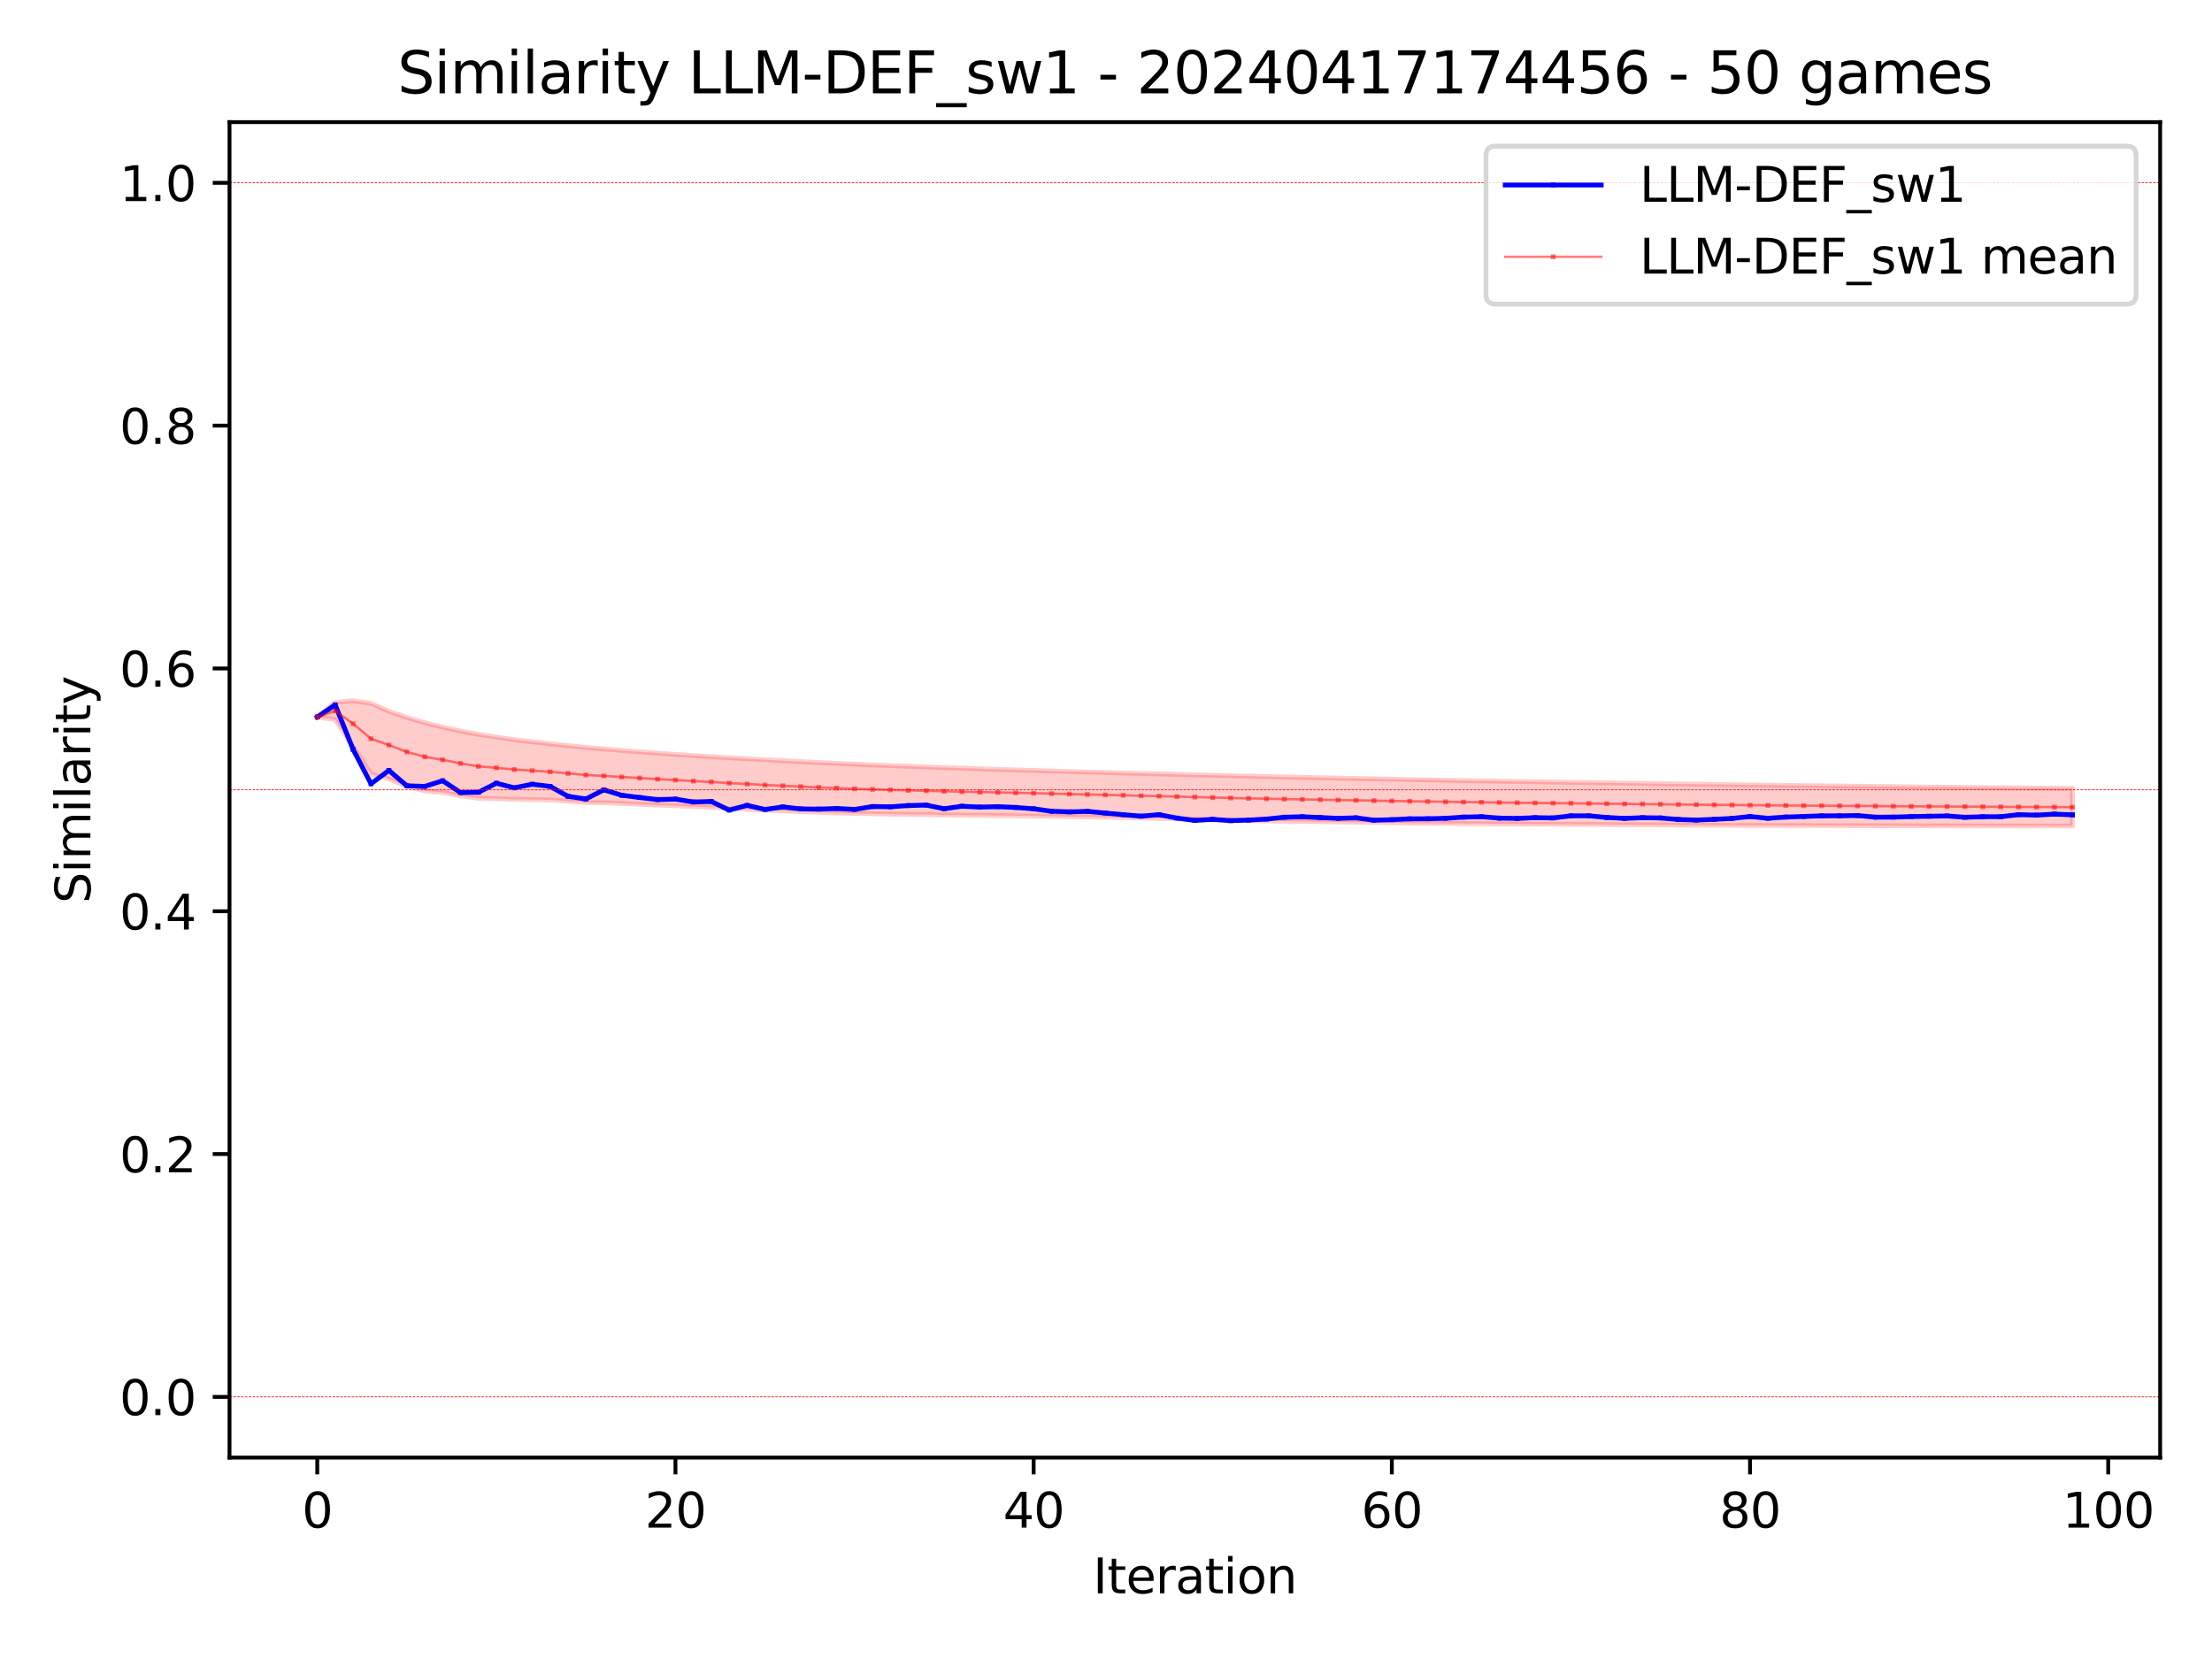 <?xml version="1.0" encoding="utf-8" standalone="no"?>
<!DOCTYPE svg PUBLIC "-//W3C//DTD SVG 1.1//EN"
  "http://www.w3.org/Graphics/SVG/1.1/DTD/svg11.dtd">
<svg xmlns:xlink="http://www.w3.org/1999/xlink" width="460.8pt" height="345.6pt" viewBox="0 0 460.8 345.6" xmlns="http://www.w3.org/2000/svg" version="1.1">
 <defs>
  <style type="text/css">*{stroke-linejoin: round; stroke-linecap: butt}</style>
 </defs>
 <g id="figure_1">
  <g id="patch_1">
   <path d="M 0 345.6 
L 460.8 345.6 
L 460.8 0 
L 0 0 
z
" style="fill: #ffffff"/>
  </g>
  <g id="axes_1">
   <g id="patch_2">
    <path d="M 47.81 303.64 
L 450 303.64 
L 450 25.44 
L 47.81 25.44 
z
" style="fill: #ffffff"/>
   </g>
   <g id="PolyCollection_1">
    <defs>
     <path id="md2b4e0899e" d="M 66.091 -196.235 
L 66.091 -196.235 
L 69.822 -199.287 
L 73.553 -199.623 
L 77.284 -199.08 
L 81.015 -197.42 
L 84.746 -196.154 
L 88.477 -195.041 
L 92.208 -194.124 
L 95.938 -193.321 
L 99.669 -192.611 
L 103.4 -192.038 
L 107.131 -191.511 
L 110.862 -191.071 
L 114.593 -190.667 
L 118.324 -190.266 
L 122.055 -189.894 
L 125.786 -189.58 
L 129.517 -189.271 
L 133.247 -188.979 
L 136.978 -188.703 
L 140.709 -188.445 
L 144.44 -188.199 
L 148.171 -187.967 
L 151.902 -187.744 
L 155.633 -187.53 
L 159.364 -187.324 
L 163.095 -187.127 
L 166.825 -186.938 
L 170.556 -186.756 
L 174.287 -186.582 
L 178.018 -186.414 
L 181.749 -186.257 
L 185.48 -186.107 
L 189.211 -185.965 
L 192.942 -185.83 
L 196.673 -185.695 
L 200.403 -185.568 
L 204.134 -185.445 
L 207.865 -185.328 
L 211.596 -185.213 
L 215.327 -185.101 
L 219.058 -184.989 
L 222.789 -184.88 
L 226.52 -184.775 
L 230.251 -184.671 
L 233.981 -184.569 
L 237.712 -184.47 
L 241.443 -184.373 
L 245.174 -184.278 
L 248.905 -184.185 
L 252.636 -184.093 
L 256.367 -184.003 
L 260.098 -183.915 
L 263.829 -183.829 
L 267.559 -183.745 
L 271.29 -183.664 
L 275.021 -183.584 
L 278.752 -183.505 
L 282.483 -183.428 
L 286.214 -183.352 
L 289.945 -183.277 
L 293.676 -183.205 
L 297.407 -183.134 
L 301.137 -183.064 
L 304.868 -182.998 
L 308.599 -182.933 
L 312.33 -182.868 
L 316.061 -182.804 
L 319.792 -182.742 
L 323.523 -182.681 
L 327.254 -182.624 
L 330.985 -182.568 
L 334.715 -182.511 
L 338.446 -182.454 
L 342.177 -182.4 
L 345.908 -182.346 
L 349.639 -182.291 
L 353.37 -182.238 
L 357.101 -182.186 
L 360.832 -182.135 
L 364.563 -182.087 
L 368.293 -182.039 
L 372.024 -181.992 
L 375.755 -181.947 
L 379.486 -181.904 
L 383.217 -181.861 
L 386.948 -181.819 
L 390.679 -181.777 
L 394.41 -181.735 
L 398.141 -181.694 
L 401.872 -181.654 
L 405.602 -181.616 
L 409.333 -181.577 
L 413.064 -181.538 
L 416.795 -181.501 
L 420.526 -181.467 
L 424.257 -181.432 
L 427.988 -181.399 
L 431.719 -181.366 
L 431.719 -173.535 
L 431.719 -173.535 
L 427.988 -173.535 
L 424.257 -173.532 
L 420.526 -173.533 
L 416.795 -173.532 
L 413.064 -173.539 
L 409.333 -173.545 
L 405.602 -173.554 
L 401.872 -173.559 
L 398.141 -173.564 
L 394.41 -173.572 
L 390.679 -173.582 
L 386.948 -173.592 
L 383.217 -173.597 
L 379.486 -173.603 
L 375.755 -173.61 
L 372.024 -173.619 
L 368.293 -173.631 
L 364.563 -173.649 
L 360.832 -173.661 
L 357.101 -173.681 
L 353.37 -173.706 
L 349.639 -173.736 
L 345.908 -173.764 
L 342.177 -173.786 
L 338.446 -173.807 
L 334.715 -173.834 
L 330.985 -173.856 
L 327.254 -173.872 
L 323.523 -173.889 
L 319.792 -173.918 
L 316.061 -173.946 
L 312.33 -173.98 
L 308.599 -174.013 
L 304.868 -174.041 
L 301.137 -174.072 
L 297.407 -174.112 
L 293.676 -174.156 
L 289.945 -174.204 
L 286.214 -174.259 
L 282.483 -174.321 
L 278.752 -174.37 
L 275.021 -174.425 
L 271.29 -174.477 
L 267.559 -174.527 
L 263.829 -174.583 
L 260.098 -174.657 
L 256.367 -174.743 
L 252.636 -174.839 
L 248.905 -174.929 
L 245.174 -175.035 
L 241.443 -175.126 
L 237.712 -175.193 
L 233.981 -175.279 
L 230.251 -175.356 
L 226.52 -175.425 
L 222.789 -175.484 
L 219.058 -175.551 
L 215.327 -175.618 
L 211.596 -175.668 
L 207.865 -175.71 
L 204.134 -175.748 
L 200.403 -175.794 
L 196.673 -175.837 
L 192.942 -175.909 
L 189.211 -175.95 
L 185.48 -176.001 
L 181.749 -176.07 
L 178.018 -176.144 
L 174.287 -176.263 
L 170.556 -176.382 
L 166.825 -176.523 
L 163.095 -176.677 
L 159.364 -176.819 
L 155.633 -177.021 
L 151.902 -177.178 
L 148.171 -177.443 
L 144.44 -177.581 
L 140.709 -177.75 
L 136.978 -177.889 
L 133.247 -178.061 
L 129.517 -178.22 
L 125.786 -178.359 
L 122.055 -178.409 
L 118.324 -178.701 
L 114.593 -178.983 
L 110.862 -179.047 
L 107.131 -179.079 
L 103.4 -179.245 
L 99.669 -179.312 
L 95.938 -179.804 
L 92.208 -180.517 
L 88.477 -180.846 
L 84.746 -181.787 
L 81.015 -183.347 
L 77.284 -184.327 
L 73.553 -190.036 
L 69.822 -195.711 
L 66.091 -196.235 
z
" style="stroke: #ff0000; stroke-opacity: 0.2"/>
    </defs>
    <g clip-path="url(#pc6d7506c05)">
     <use xlink:href="#md2b4e0899e" x="0" y="345.6" style="fill: #ff0000; fill-opacity: 0.2; stroke: #ff0000; stroke-opacity: 0.2"/>
    </g>
   </g>
   <g id="matplotlib.axis_1">
    <g id="xtick_1">
     <g id="line2d_1">
      <defs>
       <path id="m69b4396168" d="M 0 0 
L 0 3.5 
" style="stroke: #000000; stroke-width: 0.8"/>
      </defs>
      <g>
       <use xlink:href="#m69b4396168" x="66.091" y="303.64" style="stroke: #000000; stroke-width: 0.8"/>
      </g>
     </g>
     <g id="text_1">
      <!-- 0 -->
      <g transform="translate(62.91 318.238) scale(0.1 -0.1)">
       <defs>
        <path id="DejaVuSans-30" d="M 2034 4250 
Q 1547 4250 1301 3770 
Q 1056 3291 1056 2328 
Q 1056 1369 1301 889 
Q 1547 409 2034 409 
Q 2525 409 2770 889 
Q 3016 1369 3016 2328 
Q 3016 3291 2770 3770 
Q 2525 4250 2034 4250 
z
M 2034 4750 
Q 2819 4750 3233 4129 
Q 3647 3509 3647 2328 
Q 3647 1150 3233 529 
Q 2819 -91 2034 -91 
Q 1250 -91 836 529 
Q 422 1150 422 2328 
Q 422 3509 836 4129 
Q 1250 4750 2034 4750 
z
" transform="scale(0.016)"/>
       </defs>
       <use xlink:href="#DejaVuSans-30"/>
      </g>
     </g>
    </g>
    <g id="xtick_2">
     <g id="line2d_2">
      <g>
       <use xlink:href="#m69b4396168" x="140.709" y="303.64" style="stroke: #000000; stroke-width: 0.8"/>
      </g>
     </g>
     <g id="text_2">
      <!-- 20 -->
      <g transform="translate(134.347 318.238) scale(0.1 -0.1)">
       <defs>
        <path id="DejaVuSans-32" d="M 1228 531 
L 3431 531 
L 3431 0 
L 469 0 
L 469 531 
Q 828 903 1448 1529 
Q 2069 2156 2228 2338 
Q 2531 2678 2651 2914 
Q 2772 3150 2772 3378 
Q 2772 3750 2511 3984 
Q 2250 4219 1831 4219 
Q 1534 4219 1204 4116 
Q 875 4013 500 3803 
L 500 4441 
Q 881 4594 1212 4672 
Q 1544 4750 1819 4750 
Q 2544 4750 2975 4387 
Q 3406 4025 3406 3419 
Q 3406 3131 3298 2873 
Q 3191 2616 2906 2266 
Q 2828 2175 2409 1742 
Q 1991 1309 1228 531 
z
" transform="scale(0.016)"/>
       </defs>
       <use xlink:href="#DejaVuSans-32"/>
       <use xlink:href="#DejaVuSans-30" x="63.623"/>
      </g>
     </g>
    </g>
    <g id="xtick_3">
     <g id="line2d_3">
      <g>
       <use xlink:href="#m69b4396168" x="215.327" y="303.64" style="stroke: #000000; stroke-width: 0.8"/>
      </g>
     </g>
     <g id="text_3">
      <!-- 40 -->
      <g transform="translate(208.964 318.238) scale(0.1 -0.1)">
       <defs>
        <path id="DejaVuSans-34" d="M 2419 4116 
L 825 1625 
L 2419 1625 
L 2419 4116 
z
M 2253 4666 
L 3047 4666 
L 3047 1625 
L 3713 1625 
L 3713 1100 
L 3047 1100 
L 3047 0 
L 2419 0 
L 2419 1100 
L 313 1100 
L 313 1709 
L 2253 4666 
z
" transform="scale(0.016)"/>
       </defs>
       <use xlink:href="#DejaVuSans-34"/>
       <use xlink:href="#DejaVuSans-30" x="63.623"/>
      </g>
     </g>
    </g>
    <g id="xtick_4">
     <g id="line2d_4">
      <g>
       <use xlink:href="#m69b4396168" x="289.945" y="303.64" style="stroke: #000000; stroke-width: 0.8"/>
      </g>
     </g>
     <g id="text_4">
      <!-- 60 -->
      <g transform="translate(283.582 318.238) scale(0.1 -0.1)">
       <defs>
        <path id="DejaVuSans-36" d="M 2113 2584 
Q 1688 2584 1439 2293 
Q 1191 2003 1191 1497 
Q 1191 994 1439 701 
Q 1688 409 2113 409 
Q 2538 409 2786 701 
Q 3034 994 3034 1497 
Q 3034 2003 2786 2293 
Q 2538 2584 2113 2584 
z
M 3366 4563 
L 3366 3988 
Q 3128 4100 2886 4159 
Q 2644 4219 2406 4219 
Q 1781 4219 1451 3797 
Q 1122 3375 1075 2522 
Q 1259 2794 1537 2939 
Q 1816 3084 2150 3084 
Q 2853 3084 3261 2657 
Q 3669 2231 3669 1497 
Q 3669 778 3244 343 
Q 2819 -91 2113 -91 
Q 1303 -91 875 529 
Q 447 1150 447 2328 
Q 447 3434 972 4092 
Q 1497 4750 2381 4750 
Q 2619 4750 2861 4703 
Q 3103 4656 3366 4563 
z
" transform="scale(0.016)"/>
       </defs>
       <use xlink:href="#DejaVuSans-36"/>
       <use xlink:href="#DejaVuSans-30" x="63.623"/>
      </g>
     </g>
    </g>
    <g id="xtick_5">
     <g id="line2d_5">
      <g>
       <use xlink:href="#m69b4396168" x="364.563" y="303.64" style="stroke: #000000; stroke-width: 0.8"/>
      </g>
     </g>
     <g id="text_5">
      <!-- 80 -->
      <g transform="translate(358.2 318.238) scale(0.1 -0.1)">
       <defs>
        <path id="DejaVuSans-38" d="M 2034 2216 
Q 1584 2216 1326 1975 
Q 1069 1734 1069 1313 
Q 1069 891 1326 650 
Q 1584 409 2034 409 
Q 2484 409 2743 651 
Q 3003 894 3003 1313 
Q 3003 1734 2745 1975 
Q 2488 2216 2034 2216 
z
M 1403 2484 
Q 997 2584 770 2862 
Q 544 3141 544 3541 
Q 544 4100 942 4425 
Q 1341 4750 2034 4750 
Q 2731 4750 3128 4425 
Q 3525 4100 3525 3541 
Q 3525 3141 3298 2862 
Q 3072 2584 2669 2484 
Q 3125 2378 3379 2068 
Q 3634 1759 3634 1313 
Q 3634 634 3220 271 
Q 2806 -91 2034 -91 
Q 1263 -91 848 271 
Q 434 634 434 1313 
Q 434 1759 690 2068 
Q 947 2378 1403 2484 
z
M 1172 3481 
Q 1172 3119 1398 2916 
Q 1625 2713 2034 2713 
Q 2441 2713 2670 2916 
Q 2900 3119 2900 3481 
Q 2900 3844 2670 4047 
Q 2441 4250 2034 4250 
Q 1625 4250 1398 4047 
Q 1172 3844 1172 3481 
z
" transform="scale(0.016)"/>
       </defs>
       <use xlink:href="#DejaVuSans-38"/>
       <use xlink:href="#DejaVuSans-30" x="63.623"/>
      </g>
     </g>
    </g>
    <g id="xtick_6">
     <g id="line2d_6">
      <g>
       <use xlink:href="#m69b4396168" x="439.18" y="303.64" style="stroke: #000000; stroke-width: 0.8"/>
      </g>
     </g>
     <g id="text_6">
      <!-- 100 -->
      <g transform="translate(429.637 318.238) scale(0.1 -0.1)">
       <defs>
        <path id="DejaVuSans-31" d="M 794 531 
L 1825 531 
L 1825 4091 
L 703 3866 
L 703 4441 
L 1819 4666 
L 2450 4666 
L 2450 531 
L 3481 531 
L 3481 0 
L 794 0 
L 794 531 
z
" transform="scale(0.016)"/>
       </defs>
       <use xlink:href="#DejaVuSans-31"/>
       <use xlink:href="#DejaVuSans-30" x="63.623"/>
       <use xlink:href="#DejaVuSans-30" x="127.246"/>
      </g>
     </g>
    </g>
    <g id="text_7">
     <!-- Iteration -->
     <g transform="translate(227.696 331.917) scale(0.1 -0.1)">
      <defs>
       <path id="DejaVuSans-49" d="M 628 4666 
L 1259 4666 
L 1259 0 
L 628 0 
L 628 4666 
z
" transform="scale(0.016)"/>
       <path id="DejaVuSans-74" d="M 1172 4494 
L 1172 3500 
L 2356 3500 
L 2356 3053 
L 1172 3053 
L 1172 1153 
Q 1172 725 1289 603 
Q 1406 481 1766 481 
L 2356 481 
L 2356 0 
L 1766 0 
Q 1100 0 847 248 
Q 594 497 594 1153 
L 594 3053 
L 172 3053 
L 172 3500 
L 594 3500 
L 594 4494 
L 1172 4494 
z
" transform="scale(0.016)"/>
       <path id="DejaVuSans-65" d="M 3597 1894 
L 3597 1613 
L 953 1613 
Q 991 1019 1311 708 
Q 1631 397 2203 397 
Q 2534 397 2845 478 
Q 3156 559 3463 722 
L 3463 178 
Q 3153 47 2828 -22 
Q 2503 -91 2169 -91 
Q 1331 -91 842 396 
Q 353 884 353 1716 
Q 353 2575 817 3079 
Q 1281 3584 2069 3584 
Q 2775 3584 3186 3129 
Q 3597 2675 3597 1894 
z
M 3022 2063 
Q 3016 2534 2758 2815 
Q 2500 3097 2075 3097 
Q 1594 3097 1305 2825 
Q 1016 2553 972 2059 
L 3022 2063 
z
" transform="scale(0.016)"/>
       <path id="DejaVuSans-72" d="M 2631 2963 
Q 2534 3019 2420 3045 
Q 2306 3072 2169 3072 
Q 1681 3072 1420 2755 
Q 1159 2438 1159 1844 
L 1159 0 
L 581 0 
L 581 3500 
L 1159 3500 
L 1159 2956 
Q 1341 3275 1631 3429 
Q 1922 3584 2338 3584 
Q 2397 3584 2469 3576 
Q 2541 3569 2628 3553 
L 2631 2963 
z
" transform="scale(0.016)"/>
       <path id="DejaVuSans-61" d="M 2194 1759 
Q 1497 1759 1228 1600 
Q 959 1441 959 1056 
Q 959 750 1161 570 
Q 1363 391 1709 391 
Q 2188 391 2477 730 
Q 2766 1069 2766 1631 
L 2766 1759 
L 2194 1759 
z
M 3341 1997 
L 3341 0 
L 2766 0 
L 2766 531 
Q 2569 213 2275 61 
Q 1981 -91 1556 -91 
Q 1019 -91 701 211 
Q 384 513 384 1019 
Q 384 1609 779 1909 
Q 1175 2209 1959 2209 
L 2766 2209 
L 2766 2266 
Q 2766 2663 2505 2880 
Q 2244 3097 1772 3097 
Q 1472 3097 1187 3025 
Q 903 2953 641 2809 
L 641 3341 
Q 956 3463 1253 3523 
Q 1550 3584 1831 3584 
Q 2591 3584 2966 3190 
Q 3341 2797 3341 1997 
z
" transform="scale(0.016)"/>
       <path id="DejaVuSans-69" d="M 603 3500 
L 1178 3500 
L 1178 0 
L 603 0 
L 603 3500 
z
M 603 4863 
L 1178 4863 
L 1178 4134 
L 603 4134 
L 603 4863 
z
" transform="scale(0.016)"/>
       <path id="DejaVuSans-6f" d="M 1959 3097 
Q 1497 3097 1228 2736 
Q 959 2375 959 1747 
Q 959 1119 1226 758 
Q 1494 397 1959 397 
Q 2419 397 2687 759 
Q 2956 1122 2956 1747 
Q 2956 2369 2687 2733 
Q 2419 3097 1959 3097 
z
M 1959 3584 
Q 2709 3584 3137 3096 
Q 3566 2609 3566 1747 
Q 3566 888 3137 398 
Q 2709 -91 1959 -91 
Q 1206 -91 779 398 
Q 353 888 353 1747 
Q 353 2609 779 3096 
Q 1206 3584 1959 3584 
z
" transform="scale(0.016)"/>
       <path id="DejaVuSans-6e" d="M 3513 2113 
L 3513 0 
L 2938 0 
L 2938 2094 
Q 2938 2591 2744 2837 
Q 2550 3084 2163 3084 
Q 1697 3084 1428 2787 
Q 1159 2491 1159 1978 
L 1159 0 
L 581 0 
L 581 3500 
L 1159 3500 
L 1159 2956 
Q 1366 3272 1645 3428 
Q 1925 3584 2291 3584 
Q 2894 3584 3203 3211 
Q 3513 2838 3513 2113 
z
" transform="scale(0.016)"/>
      </defs>
      <use xlink:href="#DejaVuSans-49"/>
      <use xlink:href="#DejaVuSans-74" x="29.492"/>
      <use xlink:href="#DejaVuSans-65" x="68.701"/>
      <use xlink:href="#DejaVuSans-72" x="130.225"/>
      <use xlink:href="#DejaVuSans-61" x="171.338"/>
      <use xlink:href="#DejaVuSans-74" x="232.617"/>
      <use xlink:href="#DejaVuSans-69" x="271.826"/>
      <use xlink:href="#DejaVuSans-6f" x="299.609"/>
      <use xlink:href="#DejaVuSans-6e" x="360.791"/>
     </g>
    </g>
   </g>
   <g id="matplotlib.axis_2">
    <g id="ytick_1">
     <g id="line2d_7">
      <defs>
       <path id="m37af8f67b7" d="M 0 0 
L -3.5 0 
" style="stroke: #000000; stroke-width: 0.8"/>
      </defs>
      <g>
       <use xlink:href="#m37af8f67b7" x="47.81" y="290.995" style="stroke: #000000; stroke-width: 0.8"/>
      </g>
     </g>
     <g id="text_8">
      <!-- 0.0 -->
      <g transform="translate(24.907 294.794) scale(0.1 -0.1)">
       <defs>
        <path id="DejaVuSans-2e" d="M 684 794 
L 1344 794 
L 1344 0 
L 684 0 
L 684 794 
z
" transform="scale(0.016)"/>
       </defs>
       <use xlink:href="#DejaVuSans-30"/>
       <use xlink:href="#DejaVuSans-2e" x="63.623"/>
       <use xlink:href="#DejaVuSans-30" x="95.41"/>
      </g>
     </g>
    </g>
    <g id="ytick_2">
     <g id="line2d_8">
      <g>
       <use xlink:href="#m37af8f67b7" x="47.81" y="240.413" style="stroke: #000000; stroke-width: 0.8"/>
      </g>
     </g>
     <g id="text_9">
      <!-- 0.2 -->
      <g transform="translate(24.907 244.212) scale(0.1 -0.1)">
       <use xlink:href="#DejaVuSans-30"/>
       <use xlink:href="#DejaVuSans-2e" x="63.623"/>
       <use xlink:href="#DejaVuSans-32" x="95.41"/>
      </g>
     </g>
    </g>
    <g id="ytick_3">
     <g id="line2d_9">
      <g>
       <use xlink:href="#m37af8f67b7" x="47.81" y="189.831" style="stroke: #000000; stroke-width: 0.8"/>
      </g>
     </g>
     <g id="text_10">
      <!-- 0.4 -->
      <g transform="translate(24.907 193.63) scale(0.1 -0.1)">
       <use xlink:href="#DejaVuSans-30"/>
       <use xlink:href="#DejaVuSans-2e" x="63.623"/>
       <use xlink:href="#DejaVuSans-34" x="95.41"/>
      </g>
     </g>
    </g>
    <g id="ytick_4">
     <g id="line2d_10">
      <g>
       <use xlink:href="#m37af8f67b7" x="47.81" y="139.249" style="stroke: #000000; stroke-width: 0.8"/>
      </g>
     </g>
     <g id="text_11">
      <!-- 0.6 -->
      <g transform="translate(24.907 143.048) scale(0.1 -0.1)">
       <use xlink:href="#DejaVuSans-30"/>
       <use xlink:href="#DejaVuSans-2e" x="63.623"/>
       <use xlink:href="#DejaVuSans-36" x="95.41"/>
      </g>
     </g>
    </g>
    <g id="ytick_5">
     <g id="line2d_11">
      <g>
       <use xlink:href="#m37af8f67b7" x="47.81" y="88.667" style="stroke: #000000; stroke-width: 0.8"/>
      </g>
     </g>
     <g id="text_12">
      <!-- 0.8 -->
      <g transform="translate(24.907 92.466) scale(0.1 -0.1)">
       <use xlink:href="#DejaVuSans-30"/>
       <use xlink:href="#DejaVuSans-2e" x="63.623"/>
       <use xlink:href="#DejaVuSans-38" x="95.41"/>
      </g>
     </g>
    </g>
    <g id="ytick_6">
     <g id="line2d_12">
      <g>
       <use xlink:href="#m37af8f67b7" x="47.81" y="38.085" style="stroke: #000000; stroke-width: 0.8"/>
      </g>
     </g>
     <g id="text_13">
      <!-- 1.0 -->
      <g transform="translate(24.907 41.885) scale(0.1 -0.1)">
       <use xlink:href="#DejaVuSans-31"/>
       <use xlink:href="#DejaVuSans-2e" x="63.623"/>
       <use xlink:href="#DejaVuSans-30" x="95.41"/>
      </g>
     </g>
    </g>
    <g id="text_14">
     <!-- Similarity -->
     <g transform="translate(18.827 188.18) rotate(-90) scale(0.1 -0.1)">
      <defs>
       <path id="DejaVuSans-53" d="M 3425 4513 
L 3425 3897 
Q 3066 4069 2747 4153 
Q 2428 4238 2131 4238 
Q 1616 4238 1336 4038 
Q 1056 3838 1056 3469 
Q 1056 3159 1242 3001 
Q 1428 2844 1947 2747 
L 2328 2669 
Q 3034 2534 3370 2195 
Q 3706 1856 3706 1288 
Q 3706 609 3251 259 
Q 2797 -91 1919 -91 
Q 1588 -91 1214 -16 
Q 841 59 441 206 
L 441 856 
Q 825 641 1194 531 
Q 1563 422 1919 422 
Q 2459 422 2753 634 
Q 3047 847 3047 1241 
Q 3047 1584 2836 1778 
Q 2625 1972 2144 2069 
L 1759 2144 
Q 1053 2284 737 2584 
Q 422 2884 422 3419 
Q 422 4038 858 4394 
Q 1294 4750 2059 4750 
Q 2388 4750 2728 4690 
Q 3069 4631 3425 4513 
z
" transform="scale(0.016)"/>
       <path id="DejaVuSans-6d" d="M 3328 2828 
Q 3544 3216 3844 3400 
Q 4144 3584 4550 3584 
Q 5097 3584 5394 3201 
Q 5691 2819 5691 2113 
L 5691 0 
L 5113 0 
L 5113 2094 
Q 5113 2597 4934 2840 
Q 4756 3084 4391 3084 
Q 3944 3084 3684 2787 
Q 3425 2491 3425 1978 
L 3425 0 
L 2847 0 
L 2847 2094 
Q 2847 2600 2669 2842 
Q 2491 3084 2119 3084 
Q 1678 3084 1418 2786 
Q 1159 2488 1159 1978 
L 1159 0 
L 581 0 
L 581 3500 
L 1159 3500 
L 1159 2956 
Q 1356 3278 1631 3431 
Q 1906 3584 2284 3584 
Q 2666 3584 2933 3390 
Q 3200 3197 3328 2828 
z
" transform="scale(0.016)"/>
       <path id="DejaVuSans-6c" d="M 603 4863 
L 1178 4863 
L 1178 0 
L 603 0 
L 603 4863 
z
" transform="scale(0.016)"/>
       <path id="DejaVuSans-79" d="M 2059 -325 
Q 1816 -950 1584 -1140 
Q 1353 -1331 966 -1331 
L 506 -1331 
L 506 -850 
L 844 -850 
Q 1081 -850 1212 -737 
Q 1344 -625 1503 -206 
L 1606 56 
L 191 3500 
L 800 3500 
L 1894 763 
L 2988 3500 
L 3597 3500 
L 2059 -325 
z
" transform="scale(0.016)"/>
      </defs>
      <use xlink:href="#DejaVuSans-53"/>
      <use xlink:href="#DejaVuSans-69" x="63.477"/>
      <use xlink:href="#DejaVuSans-6d" x="91.26"/>
      <use xlink:href="#DejaVuSans-69" x="188.672"/>
      <use xlink:href="#DejaVuSans-6c" x="216.455"/>
      <use xlink:href="#DejaVuSans-61" x="244.238"/>
      <use xlink:href="#DejaVuSans-72" x="305.518"/>
      <use xlink:href="#DejaVuSans-69" x="346.631"/>
      <use xlink:href="#DejaVuSans-74" x="374.414"/>
      <use xlink:href="#DejaVuSans-79" x="413.623"/>
     </g>
    </g>
   </g>
   <g id="line2d_13">
    <path d="M 66.091 149.365 
L 69.822 146.836 
L 73.553 156.11 
L 77.284 163.275 
L 81.015 160.493 
L 84.746 163.697 
L 88.477 163.817 
L 92.208 162.643 
L 95.938 165.102 
L 99.669 165.046 
L 103.4 163.16 
L 107.131 164.118 
L 110.862 163.373 
L 114.593 163.817 
L 118.324 165.889 
L 122.055 166.437 
L 125.786 164.54 
L 129.517 165.664 
L 133.247 166.137 
L 136.978 166.563 
L 140.709 166.467 
L 144.44 167.069 
L 148.171 166.959 
L 151.902 168.755 
L 155.633 167.777 
L 159.364 168.625 
L 163.095 168.099 
L 166.825 168.514 
L 170.556 168.552 
L 174.287 168.418 
L 178.018 168.619 
L 181.749 168.018 
L 185.48 168.065 
L 189.211 167.813 
L 192.942 167.719 
L 196.673 168.474 
L 200.403 167.958 
L 204.134 168.134 
L 207.865 168.042 
L 211.596 168.207 
L 215.327 168.488 
L 219.058 168.996 
L 222.789 169.128 
L 226.52 169.023 
L 230.251 169.373 
L 233.981 169.708 
L 237.712 170.029 
L 241.443 169.704 
L 245.174 170.424 
L 248.905 170.913 
L 252.636 170.689 
L 256.367 170.96 
L 260.098 170.839 
L 263.829 170.629 
L 267.559 170.242 
L 271.29 170.14 
L 275.021 170.308 
L 278.752 170.47 
L 282.483 170.37 
L 286.214 170.863 
L 289.945 170.759 
L 293.676 170.577 
L 297.407 170.562 
L 301.137 170.468 
L 304.868 170.221 
L 308.599 170.135 
L 312.33 170.429 
L 316.061 170.491 
L 319.792 170.331 
L 323.523 170.393 
L 327.254 169.954 
L 330.985 169.949 
L 334.715 170.291 
L 338.446 170.487 
L 342.177 170.34 
L 345.908 170.397 
L 349.639 170.715 
L 353.37 170.83 
L 357.101 170.687 
L 360.832 170.483 
L 364.563 170.098 
L 368.293 170.462 
L 372.024 170.208 
L 375.755 170.08 
L 379.486 169.955 
L 383.217 169.951 
L 386.948 169.889 
L 390.679 170.23 
L 394.41 170.223 
L 398.141 170.104 
L 401.872 170.043 
L 405.602 169.983 
L 409.333 170.251 
L 413.064 170.136 
L 416.795 170.131 
L 420.526 169.704 
L 424.257 169.807 
L 427.988 169.598 
L 431.719 169.751 
" clip-path="url(#pc6d7506c05)" style="fill: none; stroke: #0000ff; stroke-linecap: square"/>
    <defs>
     <path id="m4198f7de20" d="M -0.5 0.5 
L 0.5 0.5 
L 0.5 -0.5 
L -0.5 -0.5 
z
"/>
    </defs>
    <g clip-path="url(#pc6d7506c05)">
     <use xlink:href="#m4198f7de20" x="66.091" y="149.365" style="fill: #0000ff"/>
     <use xlink:href="#m4198f7de20" x="69.822" y="146.836" style="fill: #0000ff"/>
     <use xlink:href="#m4198f7de20" x="73.553" y="156.11" style="fill: #0000ff"/>
     <use xlink:href="#m4198f7de20" x="77.284" y="163.275" style="fill: #0000ff"/>
     <use xlink:href="#m4198f7de20" x="81.015" y="160.493" style="fill: #0000ff"/>
     <use xlink:href="#m4198f7de20" x="84.746" y="163.697" style="fill: #0000ff"/>
     <use xlink:href="#m4198f7de20" x="88.477" y="163.817" style="fill: #0000ff"/>
     <use xlink:href="#m4198f7de20" x="92.208" y="162.643" style="fill: #0000ff"/>
     <use xlink:href="#m4198f7de20" x="95.938" y="165.102" style="fill: #0000ff"/>
     <use xlink:href="#m4198f7de20" x="99.669" y="165.046" style="fill: #0000ff"/>
     <use xlink:href="#m4198f7de20" x="103.4" y="163.16" style="fill: #0000ff"/>
     <use xlink:href="#m4198f7de20" x="107.131" y="164.118" style="fill: #0000ff"/>
     <use xlink:href="#m4198f7de20" x="110.862" y="163.373" style="fill: #0000ff"/>
     <use xlink:href="#m4198f7de20" x="114.593" y="163.817" style="fill: #0000ff"/>
     <use xlink:href="#m4198f7de20" x="118.324" y="165.889" style="fill: #0000ff"/>
     <use xlink:href="#m4198f7de20" x="122.055" y="166.437" style="fill: #0000ff"/>
     <use xlink:href="#m4198f7de20" x="125.786" y="164.54" style="fill: #0000ff"/>
     <use xlink:href="#m4198f7de20" x="129.517" y="165.664" style="fill: #0000ff"/>
     <use xlink:href="#m4198f7de20" x="133.247" y="166.137" style="fill: #0000ff"/>
     <use xlink:href="#m4198f7de20" x="136.978" y="166.563" style="fill: #0000ff"/>
     <use xlink:href="#m4198f7de20" x="140.709" y="166.467" style="fill: #0000ff"/>
     <use xlink:href="#m4198f7de20" x="144.44" y="167.069" style="fill: #0000ff"/>
     <use xlink:href="#m4198f7de20" x="148.171" y="166.959" style="fill: #0000ff"/>
     <use xlink:href="#m4198f7de20" x="151.902" y="168.755" style="fill: #0000ff"/>
     <use xlink:href="#m4198f7de20" x="155.633" y="167.777" style="fill: #0000ff"/>
     <use xlink:href="#m4198f7de20" x="159.364" y="168.625" style="fill: #0000ff"/>
     <use xlink:href="#m4198f7de20" x="163.095" y="168.099" style="fill: #0000ff"/>
     <use xlink:href="#m4198f7de20" x="166.825" y="168.514" style="fill: #0000ff"/>
     <use xlink:href="#m4198f7de20" x="170.556" y="168.552" style="fill: #0000ff"/>
     <use xlink:href="#m4198f7de20" x="174.287" y="168.418" style="fill: #0000ff"/>
     <use xlink:href="#m4198f7de20" x="178.018" y="168.619" style="fill: #0000ff"/>
     <use xlink:href="#m4198f7de20" x="181.749" y="168.018" style="fill: #0000ff"/>
     <use xlink:href="#m4198f7de20" x="185.48" y="168.065" style="fill: #0000ff"/>
     <use xlink:href="#m4198f7de20" x="189.211" y="167.813" style="fill: #0000ff"/>
     <use xlink:href="#m4198f7de20" x="192.942" y="167.719" style="fill: #0000ff"/>
     <use xlink:href="#m4198f7de20" x="196.673" y="168.474" style="fill: #0000ff"/>
     <use xlink:href="#m4198f7de20" x="200.403" y="167.958" style="fill: #0000ff"/>
     <use xlink:href="#m4198f7de20" x="204.134" y="168.134" style="fill: #0000ff"/>
     <use xlink:href="#m4198f7de20" x="207.865" y="168.042" style="fill: #0000ff"/>
     <use xlink:href="#m4198f7de20" x="211.596" y="168.207" style="fill: #0000ff"/>
     <use xlink:href="#m4198f7de20" x="215.327" y="168.488" style="fill: #0000ff"/>
     <use xlink:href="#m4198f7de20" x="219.058" y="168.996" style="fill: #0000ff"/>
     <use xlink:href="#m4198f7de20" x="222.789" y="169.128" style="fill: #0000ff"/>
     <use xlink:href="#m4198f7de20" x="226.52" y="169.023" style="fill: #0000ff"/>
     <use xlink:href="#m4198f7de20" x="230.251" y="169.373" style="fill: #0000ff"/>
     <use xlink:href="#m4198f7de20" x="233.981" y="169.708" style="fill: #0000ff"/>
     <use xlink:href="#m4198f7de20" x="237.712" y="170.029" style="fill: #0000ff"/>
     <use xlink:href="#m4198f7de20" x="241.443" y="169.704" style="fill: #0000ff"/>
     <use xlink:href="#m4198f7de20" x="245.174" y="170.424" style="fill: #0000ff"/>
     <use xlink:href="#m4198f7de20" x="248.905" y="170.913" style="fill: #0000ff"/>
     <use xlink:href="#m4198f7de20" x="252.636" y="170.689" style="fill: #0000ff"/>
     <use xlink:href="#m4198f7de20" x="256.367" y="170.96" style="fill: #0000ff"/>
     <use xlink:href="#m4198f7de20" x="260.098" y="170.839" style="fill: #0000ff"/>
     <use xlink:href="#m4198f7de20" x="263.829" y="170.629" style="fill: #0000ff"/>
     <use xlink:href="#m4198f7de20" x="267.559" y="170.242" style="fill: #0000ff"/>
     <use xlink:href="#m4198f7de20" x="271.29" y="170.14" style="fill: #0000ff"/>
     <use xlink:href="#m4198f7de20" x="275.021" y="170.308" style="fill: #0000ff"/>
     <use xlink:href="#m4198f7de20" x="278.752" y="170.47" style="fill: #0000ff"/>
     <use xlink:href="#m4198f7de20" x="282.483" y="170.37" style="fill: #0000ff"/>
     <use xlink:href="#m4198f7de20" x="286.214" y="170.863" style="fill: #0000ff"/>
     <use xlink:href="#m4198f7de20" x="289.945" y="170.759" style="fill: #0000ff"/>
     <use xlink:href="#m4198f7de20" x="293.676" y="170.577" style="fill: #0000ff"/>
     <use xlink:href="#m4198f7de20" x="297.407" y="170.562" style="fill: #0000ff"/>
     <use xlink:href="#m4198f7de20" x="301.137" y="170.468" style="fill: #0000ff"/>
     <use xlink:href="#m4198f7de20" x="304.868" y="170.221" style="fill: #0000ff"/>
     <use xlink:href="#m4198f7de20" x="308.599" y="170.135" style="fill: #0000ff"/>
     <use xlink:href="#m4198f7de20" x="312.33" y="170.429" style="fill: #0000ff"/>
     <use xlink:href="#m4198f7de20" x="316.061" y="170.491" style="fill: #0000ff"/>
     <use xlink:href="#m4198f7de20" x="319.792" y="170.331" style="fill: #0000ff"/>
     <use xlink:href="#m4198f7de20" x="323.523" y="170.393" style="fill: #0000ff"/>
     <use xlink:href="#m4198f7de20" x="327.254" y="169.954" style="fill: #0000ff"/>
     <use xlink:href="#m4198f7de20" x="330.985" y="169.949" style="fill: #0000ff"/>
     <use xlink:href="#m4198f7de20" x="334.715" y="170.291" style="fill: #0000ff"/>
     <use xlink:href="#m4198f7de20" x="338.446" y="170.487" style="fill: #0000ff"/>
     <use xlink:href="#m4198f7de20" x="342.177" y="170.34" style="fill: #0000ff"/>
     <use xlink:href="#m4198f7de20" x="345.908" y="170.397" style="fill: #0000ff"/>
     <use xlink:href="#m4198f7de20" x="349.639" y="170.715" style="fill: #0000ff"/>
     <use xlink:href="#m4198f7de20" x="353.37" y="170.83" style="fill: #0000ff"/>
     <use xlink:href="#m4198f7de20" x="357.101" y="170.687" style="fill: #0000ff"/>
     <use xlink:href="#m4198f7de20" x="360.832" y="170.483" style="fill: #0000ff"/>
     <use xlink:href="#m4198f7de20" x="364.563" y="170.098" style="fill: #0000ff"/>
     <use xlink:href="#m4198f7de20" x="368.293" y="170.462" style="fill: #0000ff"/>
     <use xlink:href="#m4198f7de20" x="372.024" y="170.208" style="fill: #0000ff"/>
     <use xlink:href="#m4198f7de20" x="375.755" y="170.08" style="fill: #0000ff"/>
     <use xlink:href="#m4198f7de20" x="379.486" y="169.955" style="fill: #0000ff"/>
     <use xlink:href="#m4198f7de20" x="383.217" y="169.951" style="fill: #0000ff"/>
     <use xlink:href="#m4198f7de20" x="386.948" y="169.889" style="fill: #0000ff"/>
     <use xlink:href="#m4198f7de20" x="390.679" y="170.23" style="fill: #0000ff"/>
     <use xlink:href="#m4198f7de20" x="394.41" y="170.223" style="fill: #0000ff"/>
     <use xlink:href="#m4198f7de20" x="398.141" y="170.104" style="fill: #0000ff"/>
     <use xlink:href="#m4198f7de20" x="401.872" y="170.043" style="fill: #0000ff"/>
     <use xlink:href="#m4198f7de20" x="405.602" y="169.983" style="fill: #0000ff"/>
     <use xlink:href="#m4198f7de20" x="409.333" y="170.251" style="fill: #0000ff"/>
     <use xlink:href="#m4198f7de20" x="413.064" y="170.136" style="fill: #0000ff"/>
     <use xlink:href="#m4198f7de20" x="416.795" y="170.131" style="fill: #0000ff"/>
     <use xlink:href="#m4198f7de20" x="420.526" y="169.704" style="fill: #0000ff"/>
     <use xlink:href="#m4198f7de20" x="424.257" y="169.807" style="fill: #0000ff"/>
     <use xlink:href="#m4198f7de20" x="427.988" y="169.598" style="fill: #0000ff"/>
     <use xlink:href="#m4198f7de20" x="431.719" y="169.751" style="fill: #0000ff"/>
    </g>
   </g>
   <g id="line2d_14">
    <path d="M 66.091 149.365 
L 69.822 148.101 
L 73.553 150.771 
L 77.284 153.897 
L 81.015 155.216 
L 84.746 156.63 
L 88.477 157.656 
L 92.208 158.28 
L 95.938 159.038 
L 99.669 159.639 
L 103.4 159.959 
L 107.131 160.305 
L 110.862 160.541 
L 114.593 160.775 
L 118.324 161.116 
L 122.055 161.449 
L 125.786 161.631 
L 129.517 161.855 
L 133.247 162.08 
L 136.978 162.304 
L 140.709 162.502 
L 144.44 162.71 
L 148.171 162.895 
L 151.902 163.139 
L 155.633 163.325 
L 159.364 163.528 
L 163.095 163.698 
L 166.825 163.87 
L 170.556 164.031 
L 174.287 164.177 
L 178.018 164.321 
L 181.749 164.436 
L 185.48 164.546 
L 189.211 164.642 
L 192.942 164.73 
L 196.673 164.834 
L 200.403 164.919 
L 204.134 165.003 
L 207.865 165.081 
L 211.596 165.159 
L 215.327 165.24 
L 219.058 165.33 
L 222.789 165.418 
L 226.52 165.5 
L 230.251 165.586 
L 233.981 165.676 
L 237.712 165.768 
L 241.443 165.85 
L 245.174 165.944 
L 248.905 166.043 
L 252.636 166.134 
L 256.367 166.227 
L 260.098 166.314 
L 263.829 166.394 
L 267.559 166.464 
L 271.29 166.53 
L 275.021 166.596 
L 278.752 166.663 
L 282.483 166.725 
L 286.214 166.794 
L 289.945 166.859 
L 293.676 166.919 
L 297.407 166.977 
L 301.137 167.032 
L 304.868 167.081 
L 308.599 167.127 
L 312.33 167.176 
L 316.061 167.225 
L 319.792 167.27 
L 323.523 167.315 
L 327.254 167.352 
L 330.985 167.388 
L 334.715 167.428 
L 338.446 167.469 
L 342.177 167.507 
L 345.908 167.545 
L 349.639 167.587 
L 353.37 167.628 
L 357.101 167.667 
L 360.832 167.702 
L 364.563 167.732 
L 368.293 167.765 
L 372.024 167.794 
L 375.755 167.822 
L 379.486 167.847 
L 383.217 167.871 
L 386.948 167.894 
L 390.679 167.921 
L 394.41 167.947 
L 398.141 167.971 
L 401.872 167.993 
L 405.602 168.015 
L 409.333 168.039 
L 413.064 168.061 
L 416.795 168.083 
L 420.526 168.1 
L 424.257 168.118 
L 427.988 168.133 
L 431.719 168.149 
" clip-path="url(#pc6d7506c05)" style="fill: none; stroke: #ff0000; stroke-opacity: 0.5; stroke-width: 0.5; stroke-linecap: square"/>
    <defs>
     <path id="m222696ebba" d="M -0.5 0.5 
L 0.5 0.5 
L 0.5 -0.5 
L -0.5 -0.5 
z
"/>
    </defs>
    <g clip-path="url(#pc6d7506c05)">
     <use xlink:href="#m222696ebba" x="66.091" y="149.365" style="fill: #ff0000; fill-opacity: 0.5"/>
     <use xlink:href="#m222696ebba" x="69.822" y="148.101" style="fill: #ff0000; fill-opacity: 0.5"/>
     <use xlink:href="#m222696ebba" x="73.553" y="150.771" style="fill: #ff0000; fill-opacity: 0.5"/>
     <use xlink:href="#m222696ebba" x="77.284" y="153.897" style="fill: #ff0000; fill-opacity: 0.5"/>
     <use xlink:href="#m222696ebba" x="81.015" y="155.216" style="fill: #ff0000; fill-opacity: 0.5"/>
     <use xlink:href="#m222696ebba" x="84.746" y="156.63" style="fill: #ff0000; fill-opacity: 0.5"/>
     <use xlink:href="#m222696ebba" x="88.477" y="157.656" style="fill: #ff0000; fill-opacity: 0.5"/>
     <use xlink:href="#m222696ebba" x="92.208" y="158.28" style="fill: #ff0000; fill-opacity: 0.5"/>
     <use xlink:href="#m222696ebba" x="95.938" y="159.038" style="fill: #ff0000; fill-opacity: 0.5"/>
     <use xlink:href="#m222696ebba" x="99.669" y="159.639" style="fill: #ff0000; fill-opacity: 0.5"/>
     <use xlink:href="#m222696ebba" x="103.4" y="159.959" style="fill: #ff0000; fill-opacity: 0.5"/>
     <use xlink:href="#m222696ebba" x="107.131" y="160.305" style="fill: #ff0000; fill-opacity: 0.5"/>
     <use xlink:href="#m222696ebba" x="110.862" y="160.541" style="fill: #ff0000; fill-opacity: 0.5"/>
     <use xlink:href="#m222696ebba" x="114.593" y="160.775" style="fill: #ff0000; fill-opacity: 0.5"/>
     <use xlink:href="#m222696ebba" x="118.324" y="161.116" style="fill: #ff0000; fill-opacity: 0.5"/>
     <use xlink:href="#m222696ebba" x="122.055" y="161.449" style="fill: #ff0000; fill-opacity: 0.5"/>
     <use xlink:href="#m222696ebba" x="125.786" y="161.631" style="fill: #ff0000; fill-opacity: 0.5"/>
     <use xlink:href="#m222696ebba" x="129.517" y="161.855" style="fill: #ff0000; fill-opacity: 0.5"/>
     <use xlink:href="#m222696ebba" x="133.247" y="162.08" style="fill: #ff0000; fill-opacity: 0.5"/>
     <use xlink:href="#m222696ebba" x="136.978" y="162.304" style="fill: #ff0000; fill-opacity: 0.5"/>
     <use xlink:href="#m222696ebba" x="140.709" y="162.502" style="fill: #ff0000; fill-opacity: 0.5"/>
     <use xlink:href="#m222696ebba" x="144.44" y="162.71" style="fill: #ff0000; fill-opacity: 0.5"/>
     <use xlink:href="#m222696ebba" x="148.171" y="162.895" style="fill: #ff0000; fill-opacity: 0.5"/>
     <use xlink:href="#m222696ebba" x="151.902" y="163.139" style="fill: #ff0000; fill-opacity: 0.5"/>
     <use xlink:href="#m222696ebba" x="155.633" y="163.325" style="fill: #ff0000; fill-opacity: 0.5"/>
     <use xlink:href="#m222696ebba" x="159.364" y="163.528" style="fill: #ff0000; fill-opacity: 0.5"/>
     <use xlink:href="#m222696ebba" x="163.095" y="163.698" style="fill: #ff0000; fill-opacity: 0.5"/>
     <use xlink:href="#m222696ebba" x="166.825" y="163.87" style="fill: #ff0000; fill-opacity: 0.5"/>
     <use xlink:href="#m222696ebba" x="170.556" y="164.031" style="fill: #ff0000; fill-opacity: 0.5"/>
     <use xlink:href="#m222696ebba" x="174.287" y="164.177" style="fill: #ff0000; fill-opacity: 0.5"/>
     <use xlink:href="#m222696ebba" x="178.018" y="164.321" style="fill: #ff0000; fill-opacity: 0.5"/>
     <use xlink:href="#m222696ebba" x="181.749" y="164.436" style="fill: #ff0000; fill-opacity: 0.5"/>
     <use xlink:href="#m222696ebba" x="185.48" y="164.546" style="fill: #ff0000; fill-opacity: 0.5"/>
     <use xlink:href="#m222696ebba" x="189.211" y="164.642" style="fill: #ff0000; fill-opacity: 0.5"/>
     <use xlink:href="#m222696ebba" x="192.942" y="164.73" style="fill: #ff0000; fill-opacity: 0.5"/>
     <use xlink:href="#m222696ebba" x="196.673" y="164.834" style="fill: #ff0000; fill-opacity: 0.5"/>
     <use xlink:href="#m222696ebba" x="200.403" y="164.919" style="fill: #ff0000; fill-opacity: 0.5"/>
     <use xlink:href="#m222696ebba" x="204.134" y="165.003" style="fill: #ff0000; fill-opacity: 0.5"/>
     <use xlink:href="#m222696ebba" x="207.865" y="165.081" style="fill: #ff0000; fill-opacity: 0.5"/>
     <use xlink:href="#m222696ebba" x="211.596" y="165.159" style="fill: #ff0000; fill-opacity: 0.5"/>
     <use xlink:href="#m222696ebba" x="215.327" y="165.24" style="fill: #ff0000; fill-opacity: 0.5"/>
     <use xlink:href="#m222696ebba" x="219.058" y="165.33" style="fill: #ff0000; fill-opacity: 0.5"/>
     <use xlink:href="#m222696ebba" x="222.789" y="165.418" style="fill: #ff0000; fill-opacity: 0.5"/>
     <use xlink:href="#m222696ebba" x="226.52" y="165.5" style="fill: #ff0000; fill-opacity: 0.5"/>
     <use xlink:href="#m222696ebba" x="230.251" y="165.586" style="fill: #ff0000; fill-opacity: 0.5"/>
     <use xlink:href="#m222696ebba" x="233.981" y="165.676" style="fill: #ff0000; fill-opacity: 0.5"/>
     <use xlink:href="#m222696ebba" x="237.712" y="165.768" style="fill: #ff0000; fill-opacity: 0.5"/>
     <use xlink:href="#m222696ebba" x="241.443" y="165.85" style="fill: #ff0000; fill-opacity: 0.5"/>
     <use xlink:href="#m222696ebba" x="245.174" y="165.944" style="fill: #ff0000; fill-opacity: 0.5"/>
     <use xlink:href="#m222696ebba" x="248.905" y="166.043" style="fill: #ff0000; fill-opacity: 0.5"/>
     <use xlink:href="#m222696ebba" x="252.636" y="166.134" style="fill: #ff0000; fill-opacity: 0.5"/>
     <use xlink:href="#m222696ebba" x="256.367" y="166.227" style="fill: #ff0000; fill-opacity: 0.5"/>
     <use xlink:href="#m222696ebba" x="260.098" y="166.314" style="fill: #ff0000; fill-opacity: 0.5"/>
     <use xlink:href="#m222696ebba" x="263.829" y="166.394" style="fill: #ff0000; fill-opacity: 0.5"/>
     <use xlink:href="#m222696ebba" x="267.559" y="166.464" style="fill: #ff0000; fill-opacity: 0.5"/>
     <use xlink:href="#m222696ebba" x="271.29" y="166.53" style="fill: #ff0000; fill-opacity: 0.5"/>
     <use xlink:href="#m222696ebba" x="275.021" y="166.596" style="fill: #ff0000; fill-opacity: 0.5"/>
     <use xlink:href="#m222696ebba" x="278.752" y="166.663" style="fill: #ff0000; fill-opacity: 0.5"/>
     <use xlink:href="#m222696ebba" x="282.483" y="166.725" style="fill: #ff0000; fill-opacity: 0.5"/>
     <use xlink:href="#m222696ebba" x="286.214" y="166.794" style="fill: #ff0000; fill-opacity: 0.5"/>
     <use xlink:href="#m222696ebba" x="289.945" y="166.859" style="fill: #ff0000; fill-opacity: 0.5"/>
     <use xlink:href="#m222696ebba" x="293.676" y="166.919" style="fill: #ff0000; fill-opacity: 0.5"/>
     <use xlink:href="#m222696ebba" x="297.407" y="166.977" style="fill: #ff0000; fill-opacity: 0.5"/>
     <use xlink:href="#m222696ebba" x="301.137" y="167.032" style="fill: #ff0000; fill-opacity: 0.5"/>
     <use xlink:href="#m222696ebba" x="304.868" y="167.081" style="fill: #ff0000; fill-opacity: 0.5"/>
     <use xlink:href="#m222696ebba" x="308.599" y="167.127" style="fill: #ff0000; fill-opacity: 0.5"/>
     <use xlink:href="#m222696ebba" x="312.33" y="167.176" style="fill: #ff0000; fill-opacity: 0.5"/>
     <use xlink:href="#m222696ebba" x="316.061" y="167.225" style="fill: #ff0000; fill-opacity: 0.5"/>
     <use xlink:href="#m222696ebba" x="319.792" y="167.27" style="fill: #ff0000; fill-opacity: 0.5"/>
     <use xlink:href="#m222696ebba" x="323.523" y="167.315" style="fill: #ff0000; fill-opacity: 0.5"/>
     <use xlink:href="#m222696ebba" x="327.254" y="167.352" style="fill: #ff0000; fill-opacity: 0.5"/>
     <use xlink:href="#m222696ebba" x="330.985" y="167.388" style="fill: #ff0000; fill-opacity: 0.5"/>
     <use xlink:href="#m222696ebba" x="334.715" y="167.428" style="fill: #ff0000; fill-opacity: 0.5"/>
     <use xlink:href="#m222696ebba" x="338.446" y="167.469" style="fill: #ff0000; fill-opacity: 0.5"/>
     <use xlink:href="#m222696ebba" x="342.177" y="167.507" style="fill: #ff0000; fill-opacity: 0.5"/>
     <use xlink:href="#m222696ebba" x="345.908" y="167.545" style="fill: #ff0000; fill-opacity: 0.5"/>
     <use xlink:href="#m222696ebba" x="349.639" y="167.587" style="fill: #ff0000; fill-opacity: 0.5"/>
     <use xlink:href="#m222696ebba" x="353.37" y="167.628" style="fill: #ff0000; fill-opacity: 0.5"/>
     <use xlink:href="#m222696ebba" x="357.101" y="167.667" style="fill: #ff0000; fill-opacity: 0.5"/>
     <use xlink:href="#m222696ebba" x="360.832" y="167.702" style="fill: #ff0000; fill-opacity: 0.5"/>
     <use xlink:href="#m222696ebba" x="364.563" y="167.732" style="fill: #ff0000; fill-opacity: 0.5"/>
     <use xlink:href="#m222696ebba" x="368.293" y="167.765" style="fill: #ff0000; fill-opacity: 0.5"/>
     <use xlink:href="#m222696ebba" x="372.024" y="167.794" style="fill: #ff0000; fill-opacity: 0.5"/>
     <use xlink:href="#m222696ebba" x="375.755" y="167.822" style="fill: #ff0000; fill-opacity: 0.5"/>
     <use xlink:href="#m222696ebba" x="379.486" y="167.847" style="fill: #ff0000; fill-opacity: 0.5"/>
     <use xlink:href="#m222696ebba" x="383.217" y="167.871" style="fill: #ff0000; fill-opacity: 0.5"/>
     <use xlink:href="#m222696ebba" x="386.948" y="167.894" style="fill: #ff0000; fill-opacity: 0.5"/>
     <use xlink:href="#m222696ebba" x="390.679" y="167.921" style="fill: #ff0000; fill-opacity: 0.5"/>
     <use xlink:href="#m222696ebba" x="394.41" y="167.947" style="fill: #ff0000; fill-opacity: 0.5"/>
     <use xlink:href="#m222696ebba" x="398.141" y="167.971" style="fill: #ff0000; fill-opacity: 0.5"/>
     <use xlink:href="#m222696ebba" x="401.872" y="167.993" style="fill: #ff0000; fill-opacity: 0.5"/>
     <use xlink:href="#m222696ebba" x="405.602" y="168.015" style="fill: #ff0000; fill-opacity: 0.5"/>
     <use xlink:href="#m222696ebba" x="409.333" y="168.039" style="fill: #ff0000; fill-opacity: 0.5"/>
     <use xlink:href="#m222696ebba" x="413.064" y="168.061" style="fill: #ff0000; fill-opacity: 0.5"/>
     <use xlink:href="#m222696ebba" x="416.795" y="168.083" style="fill: #ff0000; fill-opacity: 0.5"/>
     <use xlink:href="#m222696ebba" x="420.526" y="168.1" style="fill: #ff0000; fill-opacity: 0.5"/>
     <use xlink:href="#m222696ebba" x="424.257" y="168.118" style="fill: #ff0000; fill-opacity: 0.5"/>
     <use xlink:href="#m222696ebba" x="427.988" y="168.133" style="fill: #ff0000; fill-opacity: 0.5"/>
     <use xlink:href="#m222696ebba" x="431.719" y="168.149" style="fill: #ff0000; fill-opacity: 0.5"/>
    </g>
   </g>
   <g id="line2d_15">
    <path d="M 47.81 290.995 
L 450 290.995 
" clip-path="url(#pc6d7506c05)" style="fill: none; stroke-dasharray: 0.555,0.24; stroke-dashoffset: 0; stroke: #ff0000; stroke-width: 0.15"/>
   </g>
   <g id="line2d_16">
    <path d="M 47.81 164.54 
L 450 164.54 
" clip-path="url(#pc6d7506c05)" style="fill: none; stroke-dasharray: 0.555,0.24; stroke-dashoffset: 0; stroke: #ff0000; stroke-width: 0.15"/>
   </g>
   <g id="line2d_17">
    <path d="M 47.81 38.085 
L 450 38.085 
" clip-path="url(#pc6d7506c05)" style="fill: none; stroke-dasharray: 0.555,0.24; stroke-dashoffset: 0; stroke: #ff0000; stroke-width: 0.15"/>
   </g>
   <g id="patch_3">
    <path d="M 47.81 303.64 
L 47.81 25.44 
" style="fill: none; stroke: #000000; stroke-width: 0.8; stroke-linejoin: miter; stroke-linecap: square"/>
   </g>
   <g id="patch_4">
    <path d="M 450 303.64 
L 450 25.44 
" style="fill: none; stroke: #000000; stroke-width: 0.8; stroke-linejoin: miter; stroke-linecap: square"/>
   </g>
   <g id="patch_5">
    <path d="M 47.81 303.64 
L 450 303.64 
" style="fill: none; stroke: #000000; stroke-width: 0.8; stroke-linejoin: miter; stroke-linecap: square"/>
   </g>
   <g id="patch_6">
    <path d="M 47.81 25.44 
L 450 25.44 
" style="fill: none; stroke: #000000; stroke-width: 0.8; stroke-linejoin: miter; stroke-linecap: square"/>
   </g>
   <g id="text_15">
    <!-- Similarity LLM-DEF_sw1 - 20240417174456 - 50 games -->
    <g transform="translate(82.799 19.44) scale(0.12 -0.12)">
     <defs>
      <path id="DejaVuSans-20" transform="scale(0.016)"/>
      <path id="DejaVuSans-4c" d="M 628 4666 
L 1259 4666 
L 1259 531 
L 3531 531 
L 3531 0 
L 628 0 
L 628 4666 
z
" transform="scale(0.016)"/>
      <path id="DejaVuSans-4d" d="M 628 4666 
L 1569 4666 
L 2759 1491 
L 3956 4666 
L 4897 4666 
L 4897 0 
L 4281 0 
L 4281 4097 
L 3078 897 
L 2444 897 
L 1241 4097 
L 1241 0 
L 628 0 
L 628 4666 
z
" transform="scale(0.016)"/>
      <path id="DejaVuSans-2d" d="M 313 2009 
L 1997 2009 
L 1997 1497 
L 313 1497 
L 313 2009 
z
" transform="scale(0.016)"/>
      <path id="DejaVuSans-44" d="M 1259 4147 
L 1259 519 
L 2022 519 
Q 2988 519 3436 956 
Q 3884 1394 3884 2338 
Q 3884 3275 3436 3711 
Q 2988 4147 2022 4147 
L 1259 4147 
z
M 628 4666 
L 1925 4666 
Q 3281 4666 3915 4102 
Q 4550 3538 4550 2338 
Q 4550 1131 3912 565 
Q 3275 0 1925 0 
L 628 0 
L 628 4666 
z
" transform="scale(0.016)"/>
      <path id="DejaVuSans-45" d="M 628 4666 
L 3578 4666 
L 3578 4134 
L 1259 4134 
L 1259 2753 
L 3481 2753 
L 3481 2222 
L 1259 2222 
L 1259 531 
L 3634 531 
L 3634 0 
L 628 0 
L 628 4666 
z
" transform="scale(0.016)"/>
      <path id="DejaVuSans-46" d="M 628 4666 
L 3309 4666 
L 3309 4134 
L 1259 4134 
L 1259 2759 
L 3109 2759 
L 3109 2228 
L 1259 2228 
L 1259 0 
L 628 0 
L 628 4666 
z
" transform="scale(0.016)"/>
      <path id="DejaVuSans-5f" d="M 3263 -1063 
L 3263 -1509 
L -63 -1509 
L -63 -1063 
L 3263 -1063 
z
" transform="scale(0.016)"/>
      <path id="DejaVuSans-73" d="M 2834 3397 
L 2834 2853 
Q 2591 2978 2328 3040 
Q 2066 3103 1784 3103 
Q 1356 3103 1142 2972 
Q 928 2841 928 2578 
Q 928 2378 1081 2264 
Q 1234 2150 1697 2047 
L 1894 2003 
Q 2506 1872 2764 1633 
Q 3022 1394 3022 966 
Q 3022 478 2636 193 
Q 2250 -91 1575 -91 
Q 1294 -91 989 -36 
Q 684 19 347 128 
L 347 722 
Q 666 556 975 473 
Q 1284 391 1588 391 
Q 1994 391 2212 530 
Q 2431 669 2431 922 
Q 2431 1156 2273 1281 
Q 2116 1406 1581 1522 
L 1381 1569 
Q 847 1681 609 1914 
Q 372 2147 372 2553 
Q 372 3047 722 3315 
Q 1072 3584 1716 3584 
Q 2034 3584 2315 3537 
Q 2597 3491 2834 3397 
z
" transform="scale(0.016)"/>
      <path id="DejaVuSans-77" d="M 269 3500 
L 844 3500 
L 1563 769 
L 2278 3500 
L 2956 3500 
L 3675 769 
L 4391 3500 
L 4966 3500 
L 4050 0 
L 3372 0 
L 2619 2869 
L 1863 0 
L 1184 0 
L 269 3500 
z
" transform="scale(0.016)"/>
      <path id="DejaVuSans-37" d="M 525 4666 
L 3525 4666 
L 3525 4397 
L 1831 0 
L 1172 0 
L 2766 4134 
L 525 4134 
L 525 4666 
z
" transform="scale(0.016)"/>
      <path id="DejaVuSans-35" d="M 691 4666 
L 3169 4666 
L 3169 4134 
L 1269 4134 
L 1269 2991 
Q 1406 3038 1543 3061 
Q 1681 3084 1819 3084 
Q 2600 3084 3056 2656 
Q 3513 2228 3513 1497 
Q 3513 744 3044 326 
Q 2575 -91 1722 -91 
Q 1428 -91 1123 -41 
Q 819 9 494 109 
L 494 744 
Q 775 591 1075 516 
Q 1375 441 1709 441 
Q 2250 441 2565 725 
Q 2881 1009 2881 1497 
Q 2881 1984 2565 2268 
Q 2250 2553 1709 2553 
Q 1456 2553 1204 2497 
Q 953 2441 691 2322 
L 691 4666 
z
" transform="scale(0.016)"/>
      <path id="DejaVuSans-67" d="M 2906 1791 
Q 2906 2416 2648 2759 
Q 2391 3103 1925 3103 
Q 1463 3103 1205 2759 
Q 947 2416 947 1791 
Q 947 1169 1205 825 
Q 1463 481 1925 481 
Q 2391 481 2648 825 
Q 2906 1169 2906 1791 
z
M 3481 434 
Q 3481 -459 3084 -895 
Q 2688 -1331 1869 -1331 
Q 1566 -1331 1297 -1286 
Q 1028 -1241 775 -1147 
L 775 -588 
Q 1028 -725 1275 -790 
Q 1522 -856 1778 -856 
Q 2344 -856 2625 -561 
Q 2906 -266 2906 331 
L 2906 616 
Q 2728 306 2450 153 
Q 2172 0 1784 0 
Q 1141 0 747 490 
Q 353 981 353 1791 
Q 353 2603 747 3093 
Q 1141 3584 1784 3584 
Q 2172 3584 2450 3431 
Q 2728 3278 2906 2969 
L 2906 3500 
L 3481 3500 
L 3481 434 
z
" transform="scale(0.016)"/>
     </defs>
     <use xlink:href="#DejaVuSans-53"/>
     <use xlink:href="#DejaVuSans-69" x="63.477"/>
     <use xlink:href="#DejaVuSans-6d" x="91.26"/>
     <use xlink:href="#DejaVuSans-69" x="188.672"/>
     <use xlink:href="#DejaVuSans-6c" x="216.455"/>
     <use xlink:href="#DejaVuSans-61" x="244.238"/>
     <use xlink:href="#DejaVuSans-72" x="305.518"/>
     <use xlink:href="#DejaVuSans-69" x="346.631"/>
     <use xlink:href="#DejaVuSans-74" x="374.414"/>
     <use xlink:href="#DejaVuSans-79" x="413.623"/>
     <use xlink:href="#DejaVuSans-20" x="472.803"/>
     <use xlink:href="#DejaVuSans-4c" x="504.59"/>
     <use xlink:href="#DejaVuSans-4c" x="560.303"/>
     <use xlink:href="#DejaVuSans-4d" x="616.016"/>
     <use xlink:href="#DejaVuSans-2d" x="702.295"/>
     <use xlink:href="#DejaVuSans-44" x="738.379"/>
     <use xlink:href="#DejaVuSans-45" x="815.381"/>
     <use xlink:href="#DejaVuSans-46" x="878.564"/>
     <use xlink:href="#DejaVuSans-5f" x="936.084"/>
     <use xlink:href="#DejaVuSans-73" x="986.084"/>
     <use xlink:href="#DejaVuSans-77" x="1038.184"/>
     <use xlink:href="#DejaVuSans-31" x="1119.971"/>
     <use xlink:href="#DejaVuSans-20" x="1183.594"/>
     <use xlink:href="#DejaVuSans-2d" x="1215.381"/>
     <use xlink:href="#DejaVuSans-20" x="1251.465"/>
     <use xlink:href="#DejaVuSans-32" x="1283.252"/>
     <use xlink:href="#DejaVuSans-30" x="1346.875"/>
     <use xlink:href="#DejaVuSans-32" x="1410.498"/>
     <use xlink:href="#DejaVuSans-34" x="1474.121"/>
     <use xlink:href="#DejaVuSans-30" x="1537.744"/>
     <use xlink:href="#DejaVuSans-34" x="1601.367"/>
     <use xlink:href="#DejaVuSans-31" x="1664.99"/>
     <use xlink:href="#DejaVuSans-37" x="1728.613"/>
     <use xlink:href="#DejaVuSans-31" x="1792.236"/>
     <use xlink:href="#DejaVuSans-37" x="1855.859"/>
     <use xlink:href="#DejaVuSans-34" x="1919.482"/>
     <use xlink:href="#DejaVuSans-34" x="1983.105"/>
     <use xlink:href="#DejaVuSans-35" x="2046.729"/>
     <use xlink:href="#DejaVuSans-36" x="2110.352"/>
     <use xlink:href="#DejaVuSans-20" x="2173.975"/>
     <use xlink:href="#DejaVuSans-2d" x="2205.762"/>
     <use xlink:href="#DejaVuSans-20" x="2241.846"/>
     <use xlink:href="#DejaVuSans-35" x="2273.633"/>
     <use xlink:href="#DejaVuSans-30" x="2337.256"/>
     <use xlink:href="#DejaVuSans-20" x="2400.879"/>
     <use xlink:href="#DejaVuSans-67" x="2432.666"/>
     <use xlink:href="#DejaVuSans-61" x="2496.143"/>
     <use xlink:href="#DejaVuSans-6d" x="2557.422"/>
     <use xlink:href="#DejaVuSans-65" x="2654.834"/>
     <use xlink:href="#DejaVuSans-73" x="2716.357"/>
    </g>
   </g>
   <g id="legend_1">
    <g id="patch_7">
     <path d="M 311.562 63.352 
L 443 63.352 
Q 445 63.352 445 61.352 
L 445 32.44 
Q 445 30.44 443 30.44 
L 311.562 30.44 
Q 309.562 30.44 309.562 32.44 
L 309.562 61.352 
Q 309.562 63.352 311.562 63.352 
z
" style="fill: #ffffff; opacity: 0.8; stroke: #cccccc; stroke-linejoin: miter"/>
    </g>
    <g id="line2d_18">
     <path d="M 313.562 38.538 
L 323.562 38.538 
L 333.562 38.538 
" style="fill: none; stroke: #0000ff; stroke-linecap: square"/>
     <g>
      <use xlink:href="#m4198f7de20" x="323.562" y="38.538" style="fill: #0000ff"/>
     </g>
    </g>
    <g id="text_16">
     <!-- LLM-DEF_sw1 -->
     <g transform="translate(341.562 42.038) scale(0.1 -0.1)">
      <use xlink:href="#DejaVuSans-4c"/>
      <use xlink:href="#DejaVuSans-4c" x="55.713"/>
      <use xlink:href="#DejaVuSans-4d" x="111.426"/>
      <use xlink:href="#DejaVuSans-2d" x="197.705"/>
      <use xlink:href="#DejaVuSans-44" x="233.789"/>
      <use xlink:href="#DejaVuSans-45" x="310.791"/>
      <use xlink:href="#DejaVuSans-46" x="373.975"/>
      <use xlink:href="#DejaVuSans-5f" x="431.494"/>
      <use xlink:href="#DejaVuSans-73" x="481.494"/>
      <use xlink:href="#DejaVuSans-77" x="533.594"/>
      <use xlink:href="#DejaVuSans-31" x="615.381"/>
     </g>
    </g>
    <g id="line2d_19">
     <path d="M 313.562 53.495 
L 323.562 53.495 
L 333.562 53.495 
" style="fill: none; stroke: #ff0000; stroke-opacity: 0.5; stroke-width: 0.5; stroke-linecap: square"/>
     <g>
      <use xlink:href="#m222696ebba" x="323.562" y="53.495" style="fill: #ff0000; fill-opacity: 0.5"/>
     </g>
    </g>
    <g id="text_17">
     <!-- LLM-DEF_sw1 mean -->
     <g transform="translate(341.562 56.995) scale(0.1 -0.1)">
      <use xlink:href="#DejaVuSans-4c"/>
      <use xlink:href="#DejaVuSans-4c" x="55.713"/>
      <use xlink:href="#DejaVuSans-4d" x="111.426"/>
      <use xlink:href="#DejaVuSans-2d" x="197.705"/>
      <use xlink:href="#DejaVuSans-44" x="233.789"/>
      <use xlink:href="#DejaVuSans-45" x="310.791"/>
      <use xlink:href="#DejaVuSans-46" x="373.975"/>
      <use xlink:href="#DejaVuSans-5f" x="431.494"/>
      <use xlink:href="#DejaVuSans-73" x="481.494"/>
      <use xlink:href="#DejaVuSans-77" x="533.594"/>
      <use xlink:href="#DejaVuSans-31" x="615.381"/>
      <use xlink:href="#DejaVuSans-20" x="679.004"/>
      <use xlink:href="#DejaVuSans-6d" x="710.791"/>
      <use xlink:href="#DejaVuSans-65" x="808.203"/>
      <use xlink:href="#DejaVuSans-61" x="869.727"/>
      <use xlink:href="#DejaVuSans-6e" x="931.006"/>
     </g>
    </g>
   </g>
  </g>
 </g>
 <defs>
  <clipPath id="pc6d7506c05">
   <rect x="47.81" y="25.44" width="402.19" height="278.2"/>
  </clipPath>
 </defs>
</svg>
